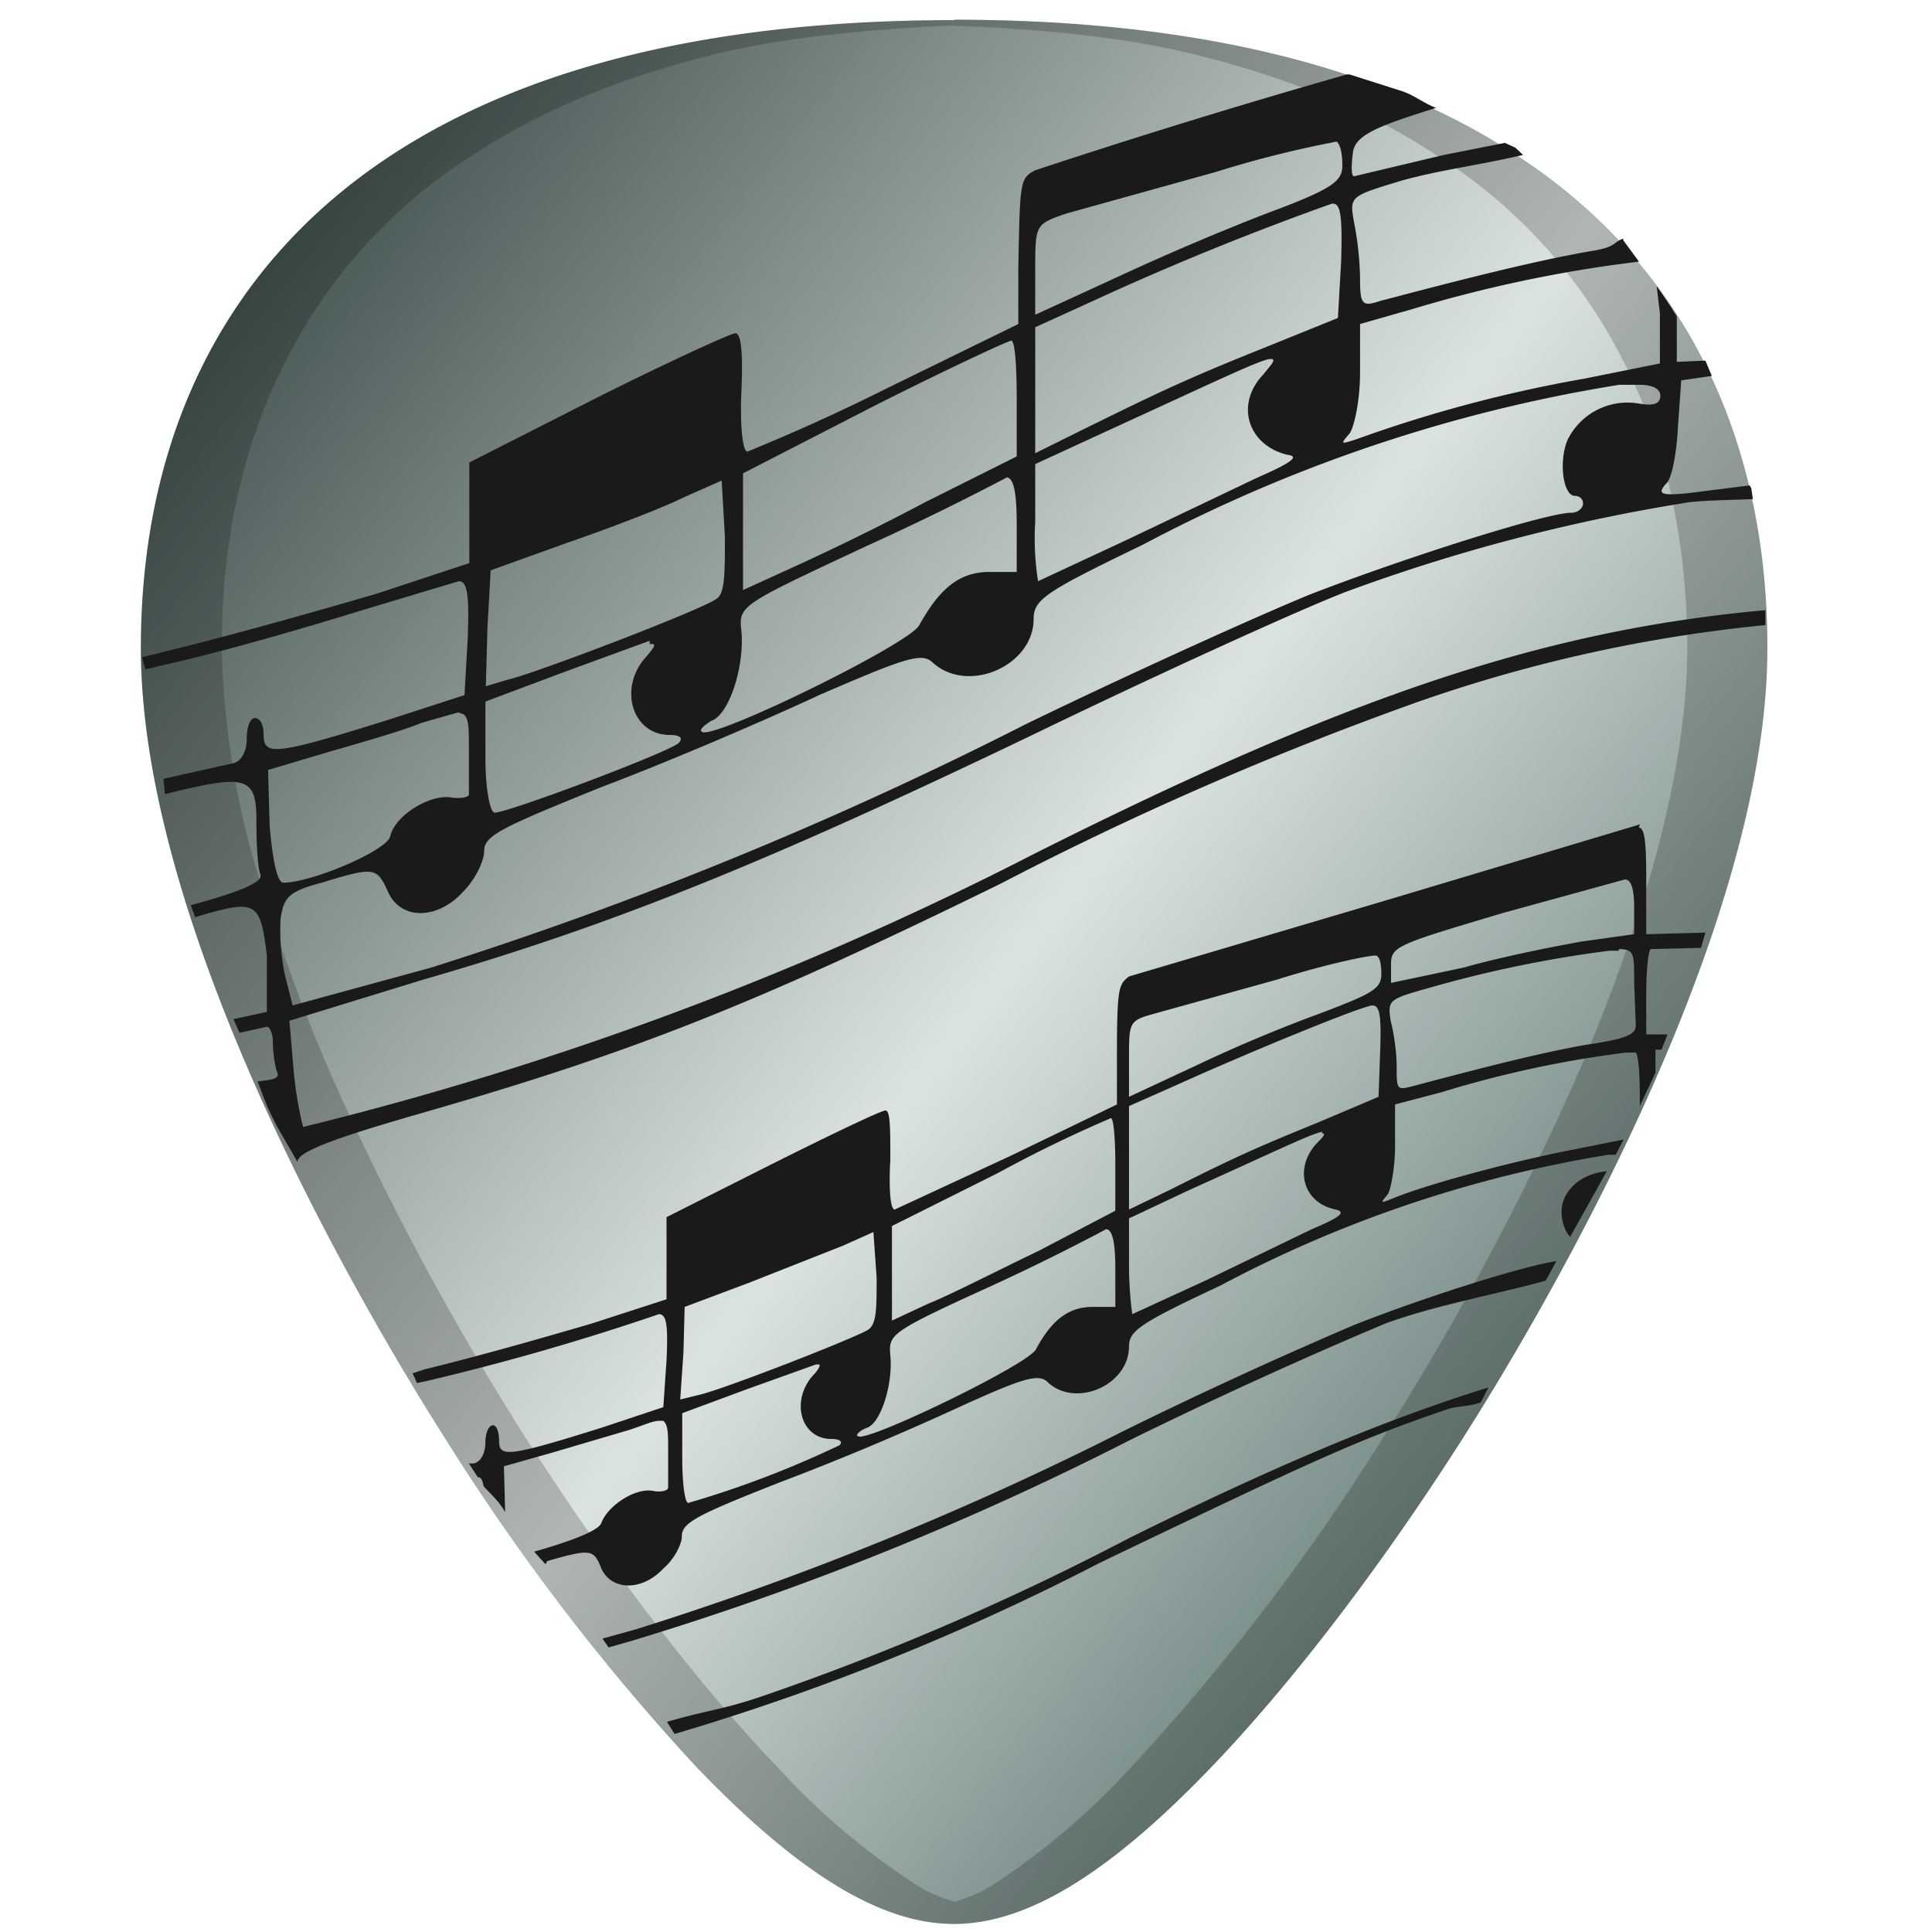<?xml version="1.0" encoding="UTF-8" standalone="no"?>
<svg
   xmlns:dc="http://purl.org/dc/elements/1.1/"
   xmlns:cc="http://creativecommons.org/ns#"
   xmlns:rdf="http://www.w3.org/1999/02/22-rdf-syntax-ns#"
   xmlns:svg="http://www.w3.org/2000/svg"
   xmlns="http://www.w3.org/2000/svg"
   xmlns:sodipodi="http://sodipodi.sourceforge.net/DTD/sodipodi-0.dtd"
   xmlns:inkscape="http://www.inkscape.org/namespaces/inkscape"
   version="1.1"
   viewBox="0 0 48 48"
   id="svg17"
   sodipodi:docname="nootka.svg"
   inkscape:version="0.92.4 (5da689c313, 2019-01-14)">
  <sodipodi:namedview
     pagecolor="#ffffff"
     bordercolor="#666666"
     borderopacity="1"
     objecttolerance="10"
     gridtolerance="10"
     guidetolerance="10"
     inkscape:pageopacity="0"
     inkscape:pageshadow="2"
     inkscape:window-width="1136"
     inkscape:window-height="480"
     id="namedview19"
     showgrid="false"
     inkscape:zoom="4.9166667"
     inkscape:cx="2.1355932"
     inkscape:cy="24"
     inkscape:window-x="0"
     inkscape:window-y="25"
     inkscape:window-maximized="0"
     inkscape:current-layer="svg17" />
  <defs
     id="defs9">
    <linearGradient
       id="b"
       x1="9.41"
       x2="48.3"
       y1="-.84"
       y2="29.7"
       gradientUnits="userSpaceOnUse">
      <stop
         stop-color="#374845"
         offset="0"
         id="stop2" />
      <stop
         stop-color="#dbe3e2"
         offset=".56"
         id="stop4" />
      <stop
         stop-color="#536c67"
         offset="1"
         id="stop6" />
    </linearGradient>
  </defs>
  <path
     d="M 23.71,0.5 C 17.88,0.5 13.2,1.6 9.78,3.82 5.68,6.48 3.5,10.73 3.5,16.1 c 0,7.22 5.8,16.88 7.58,19.67 a 54.47,54.47 0 0 0 6.25,8.16 c 2.54,2.64 4.57,3.87 6.37,3.87 1.8,0 3.83,-1.23 6.37,-3.87 2,-2.08 4.22,-4.98 6.25,-8.16 C 38.1,32.98 43.91,23.32 43.91,16.1 43.91,10.73 41.74,6.48 37.64,3.83 34.23,1.6 29.55,0.49 23.7,0.49 Z"
     id="path11"
     style="fill:url(#b)"
     inkscape:connector-curvature="0" />
  <path
     d="M 23.71,0.5 C 17.88,0.5 13.2,1.6 9.78,3.82 5.68,6.48 3.5,10.73 3.5,16.1 c 0,7.22 5.8,16.88 7.58,19.67 a 54.47,54.47 0 0 0 6.25,8.16 c 2.54,2.64 4.57,3.87 6.37,3.87 1.8,0 3.83,-1.23 6.37,-3.87 2,-2.08 4.22,-4.98 6.25,-8.16 C 38.1,32.98 43.91,23.32 43.91,16.1 43.91,10.73 41.74,6.48 37.64,3.83 34.23,1.6 29.55,0.49 23.7,0.49 Z m 0,0.14 c 2.12,0.08 4.12,0.27 5.88,0.69 1.16,0.28 2.25,0.63 3.26,1.04 1.01,0.42 1.95,0.9 2.8,1.46 a 12.92,12.92 0 0 1 4.67,5.12 c 0.53,1.03 0.93,2.14 1.2,3.34 0.26,1.2 0.4,2.47 0.4,3.8 0,1.81 -0.37,3.77 -0.94,5.74 a 43.18,43.18 0 0 1 -2.19,5.77 69.59,69.59 0 0 1 -4.46,8.17 54.46,54.46 0 0 1 -6.25,8.16 17.98,17.98 0 0 1 -3.46,2.93 c -0.32,0.2 -0.62,0.3 -0.9,0.39 -0.3,-0.09 -0.6,-0.2 -0.92,-0.4 a 17.62,17.62 0 0 1 -3.46,-2.92 c -2,-2.08 -4.21,-4.98 -6.25,-8.16 A 69.6,69.6 0 0 1 8.63,27.6 43.2,43.2 0 0 1 6.44,21.83 20.93,20.93 0 0 1 5.51,16.1 c 0,-1.34 0.13,-2.62 0.4,-3.81 0.27,-1.2 0.67,-2.31 1.2,-3.34 a 12.92,12.92 0 0 1 4.67,-5.12 17.1,17.1 0 0 1 2.8,-1.46 c 1,-0.41 2.1,-0.76 3.26,-1.04 1.75,-0.42 3.76,-0.6 5.87,-0.7 z"
     id="path13"
     inkscape:connector-curvature="0"
     style="opacity:0.2" />
  <path
     d="m 40.75,20.48 -6.35,1.9 -6.35,1.88 c -0.26,0.2 -0.3,0.27 -0.3,2.05 v 1.13 l -2.65,1.28 -2.87,1.33 c -0.11,0 -0.15,-0.5 -0.11,-1.25 0,-0.76 0,-1.21 -0.12,-1.21 -0.11,0 -1.36,0.6 -2.8,1.32 l -2.64,1.33 v 2.04 l -1.85,0.6 c -1.02,0.3 -2.87,0.83 -4.16,1.14 l -0.3,0.1 0.11,0.24 0.2,-0.04 a 60.7,60.7 0 0 0 5.81,-1.67 c 0.19,0 0.23,0.27 0.19,1.14 l -0.08,1.17 -1.5,0.5 c -2.39,0.75 -2.58,0.75 -2.58,0.33 0,-0.23 -0.07,-0.38 -0.15,-0.38 -0.11,0 -0.19,0.2 -0.19,0.42 0,0.26 -0.11,0.5 -0.3,0.53 h -0.11 l 0.22,0.34 c 0.12,0 0.12,0.15 0.15,0.23 0.2,0.22 0.38,0.37 0.53,0.64 l -0.03,-1.14 1.2,-0.34 1.9,-0.56 c 0.37,-0.12 0.6,-0.23 0.75,-0.23 h 0.11 c 0.12,0.11 0.12,0.3 0.12,0.76 v 0.9 c 0,0.08 -0.2,0.12 -0.38,0.08 -0.45,-0.08 -1.13,0.38 -1.28,0.8 -0.08,0.22 -0.99,0.52 -1.67,0.71 l 0.27,0.3 c 0.07,0 0,-0.03 0.07,-0.07 1.06,-0.3 1.14,-0.3 1.33,0.19 0.26,0.56 1.02,0.56 1.54,0 0.27,-0.23 0.46,-0.6 0.46,-0.8 0,-0.34 0.38,-0.53 2.38,-1.32 A 71,71 0 0 0 23.74,35 c 1.66,-0.76 2.04,-0.87 2.27,-0.68 0.68,0.68 2.04,0.11 2.04,-0.87 0,-0.38 0.26,-0.57 2.27,-1.51 a 31.14,31.14 0 0 1 9.64,-3.25 h 0.18 l 0.2,-0.38 -1.14,0.23 c -1.4,0.26 -3.7,0.86 -4.61,1.24 -0.3,0.12 -0.3,0.12 -0.11,-0.11 0.07,-0.11 0.18,-0.64 0.18,-1.21 v -1.02 l 1.14,-0.3 a 27.14,27.14 0 0 1 4.6,-0.99 h 0.24 c 0.07,0.08 0.1,0.53 0.1,1.1 v 0.23 l 0.39,-0.83 v -0.57 h 0.15 L 41.43,25.7 H 40.9 v -0.98 c 0,-0.53 0.04,-1.06 0.11,-1.14 l 1.25,-0.03 0.11,-0.38 -1.47,0.04 v -1.36 c 0,-0.95 -0.04,-1.29 -0.19,-1.29 z m -0.38,1.37 c 0.15,0 0.23,0.22 0.23,0.68 v 0.68 l -1.29,0.18 c -0.68,0.12 -2,0.38 -2.95,0.65 l -1.8,0.38 v -0.46 c 0,-0.45 0.14,-0.49 2.79,-1.28 z m -0.15,1.73 c 0.38,0 0.38,0.12 0.38,0.8 l 0.04,1.1 c 0,0.22 -0.23,0.33 -1.25,0.48 -1.14,0.2 -2.57,0.57 -4.31,1.03 -0.38,0.1 -0.38,0.07 -0.38,-0.5 0,-0.34 -0.07,-0.83 -0.15,-1.13 -0.07,-0.5 -0.07,-0.53 0.9,-0.8 a 29.86,29.86 0 0 1 4.54,-0.94 h 0.23 z m -6.05,0.16 c 0.12,0 0.15,0.26 0.15,0.45 0,0.38 -0.22,0.49 -1.5,0.98 a 37,37 0 0 0 -3.14,1.32 l -1.63,0.76 v -0.94 c 0,-0.95 0,-0.95 0.68,-1.14 l 2.99,-0.83 c 1.2,-0.38 2.26,-0.6 2.45,-0.6 z m -0.07,1.24 c 0.19,0 0.22,0.3 0.19,1.14 l -0.04,1.13 -1.51,0.64 c -1.6,0.65 -2.16,0.91 -3.67,1.67 l -1.02,0.49 v -2.57 l 1.13,-0.5 c 1.9,-0.86 4.69,-2 4.92,-2 z m -6.5,2.8 c 0.07,0 0.11,0.53 0.11,1.17 v 1.13 l -1.89,0.99 c -1.02,0.49 -2.27,1.13 -2.76,1.32 l -0.9,0.42 v -2.35 l 2.64,-1.32 a 32.82,32.82 0 0 1 2.8,-1.36 z m 5.25,0.38 c 0.11,0 0,0.11 -0.15,0.26 -0.57,0.64 -0.3,1.48 0.49,1.63 0.26,0.07 0.11,0.19 -0.6,0.49 l -2.65,1.28 -1.81,0.83 c 0,0 -0.08,-0.56 -0.08,-1.2 v -1.18 l 1.51,-0.71 c 2.2,-0.99 3.03,-1.4 3.29,-1.44 z m 7.07,0.94 c -0.46,0.04 -0.87,0.27 -1.06,0.68 -0.15,0.38 0,0.8 0.15,0.95 z m -12.44,1.44 c 0.15,0 0.23,0.3 0.23,0.98 v 0.95 h -0.57 c -0.6,0 -1.02,0.34 -1.4,1.05 -0.18,0.38 -4.27,2.35 -4.42,2.16 -0.07,0 0,-0.12 0.2,-0.2 0.37,-0.1 0.67,-1.12 0.6,-1.8 -0.04,-0.53 -0.04,-0.57 2.53,-1.74 a 53.93,53.93 0 0 0 2.83,-1.4 z m -5.78,0.07 0.08,1.14 c 0,0.75 0,1.13 -0.2,1.28 -0.3,0.2 -3.66,1.51 -4.23,1.63 l -0.45,0.11 0.08,-1.17 0.03,-1.13 1.6,-0.6 2.33,-0.92 z m 17,0.72 c -0.71,0.08 -3.24,0.87 -5.06,1.59 a 117.17,117.17 0 0 0 -5.74,2.64 79.37,79.37 0 0 1 -12.1,4.92 l -0.83,0.23 0.15,0.22 0.53,-0.15 a 74.83,74.83 0 0 0 12.4,-4.99 121.5,121.5 0 0 1 6.35,-2.9 c 1.25,-0.46 2.6,-0.69 4,-1.07 l 0.27,-0.49 z M 20.27,33.9 h 0.08 c 0.04,0 0,0.12 -0.15,0.27 -0.57,0.64 -0.3,1.58 0.45,1.58 0.23,0 0.3,0.08 0.2,0.16 a 24.7,24.7 0 0 1 -3.75,1.43 c -0.08,0 -0.15,-0.45 -0.15,-1.13 v -1.1 l 1.62,-0.6 z m 16.71,0.57 c -2.57,0.8 -5.33,1.96 -8.92,3.74 a 65.53,65.53 0 0 1 -9.03,3.9 c -1.06,0.37 -1.44,0.37 -2.46,0.67 l 0.19,0.3 a 60.06,60.06 0 0 0 10.58,-4.26 c 5.3,-2.54 6.35,-3.03 8.54,-3.78 0.3,-0.12 0.6,-0.08 0.91,-0.2 z M 33.58,1.85 H 33.46 A 196.5,196.5 0 0 0 25.72,4.23 C 25.34,4.43 25.34,4.5 25.3,6.65 v 1.4 l -3.25,1.59 a 49.6,49.6 0 0 1 -3.48,1.58 c -0.11,0 -0.19,-0.56 -0.15,-1.5 0.04,-0.91 0,-1.44 -0.15,-1.44 -0.11,0 -1.66,0.71 -3.4,1.58 l -3.21,1.63 v 2.5 l -2.27,0.75 c -1.29,0.38 -3.55,1.02 -5.1,1.4 l -0.76,0.19 0.08,0.3 0.64,-0.15 c 1.32,-0.3 3.4,-0.9 4.65,-1.29 l 2.5,-0.75 c 0.22,0 0.26,0.38 0.22,1.43 l -0.08,1.4 -1.85,0.6 c -2.9,0.91 -3.14,0.91 -3.14,0.38 0,-0.22 -0.07,-0.41 -0.22,-0.41 -0.12,0 -0.2,0.23 -0.2,0.53 0,0.3 -0.14,0.57 -0.37,0.6 l -1.7,0.38 0.04,0.38 c 2,-0.5 2.27,-0.45 2.27,0.64 0,0.57 0.03,1.17 0.1,1.36 0.08,0.2 -0.63,0.46 -1.73,0.76 l 0.11,0.3 0.12,-0.04 c 1.4,-0.41 1.5,-0.34 1.66,0.99 v 1.4 l -0.83,0.18 0.15,0.34 0.68,-0.15 c 0.08,0 0.15,0.19 0.15,0.38 0,0.23 0.04,0.57 0.11,0.76 0.08,0.18 -0.26,0.18 -0.49,0.22 l 0.23,0.6 c 0.3,0.65 0.45,0.84 0.76,1.4 0,-0.26 0.94,-0.6 3.17,-1.24 5.14,-1.48 8.13,-2.65 14.29,-5.67 a 82.4,82.4 0 0 1 10.43,-4.54 36.98,36.98 0 0 1 8.58,-1.89 V 15.16 C 38.42,15.65 33.54,17.27 25.72,21.2 A 83.04,83.04 0 0 1 7.53,28 9.34,9.34 0 0 1 7.3,26.65 l -0.11,-1.29 3.32,-1.02 c 4.73,-1.36 8.62,-2.95 15.16,-6.09 3.1,-1.5 6.61,-3.1 7.78,-3.55 a 44.75,44.75 0 0 1 8.32,-2.19 c 0.38,-0.08 1.1,-0.08 1.78,-0.11 l -0.04,-0.27 -0.04,-0.07 -1.51,0.19 c -0.68,0.07 -0.8,0.03 -0.57,-0.23 0.15,-0.11 0.27,-0.8 0.3,-1.44 L 41.77,9.45 42.53,9.34 42.37,8.96 41.66,8.99 V 7.86 a 12.81,12.81 0 0 0 -0.5,-0.75 l 0.08,0.68 v 1.24 l -1.89,0.38 a 33.81,33.81 0 0 0 -5.67,1.51 c -0.38,0.12 -0.38,0.12 -0.15,-0.15 0.11,-0.15 0.26,-0.8 0.26,-1.51 V 8.05 L 35.12,7.67 A 33.26,33.26 0 0 1 40.72,6.5 L 40.33,5.97 V 5.93 c -0.26,0.08 -0.15,0.2 -0.75,0.3 -1.36,0.23 -3.18,0.69 -5.3,1.25 -0.45,0.15 -0.49,0.08 -0.49,-0.6 A 7.9,7.9 0 0 0 33.64,5.52 C 33.53,4.88 33.53,4.88 34.78,4.5 35.72,4.23 36.67,4.12 37.84,3.85 L 37.65,3.67 37.39,3.55 35.87,3.85 33.64,4.38 c -0.07,0 -0.07,-0.26 -0.03,-0.56 0.03,-0.46 0.6,-0.68 2.07,-1.14 -0.3,-0.11 -0.52,-0.3 -0.83,-0.41 L 33.53,1.85 Z M 33.2,3.51 c 0.11,0.08 0.15,0.34 0.15,0.6 0,0.39 -0.23,0.58 -1.85,1.18 a 64.1,64.1 0 0 0 -3.82,1.63 l -1.96,0.9 V 6.7 c 0,-1.13 0,-1.13 0.79,-1.4 L 30.18,4.28 A 26.7,26.7 0 0 1 33.2,3.52 Z m -0.08,1.55 c 0.2,0 0.23,0.38 0.2,1.44 l -0.08,1.4 -1.78,0.72 c -2,0.8 -2.68,1.13 -4.53,2.04 l -1.21,0.6 V 8.13 l 1.32,-0.6 a 71.61,71.61 0 0 1 6.05,-2.47 z m -8,3.4 c 0.1,0 0.14,0.65 0.14,1.48 v 1.4 L 23,12.47 a 62.4,62.4 0 0 1 -3.4,1.67 l -1.14,0.52 v -2.9 l 3.25,-1.67 c 1.78,-0.9 3.33,-1.62 3.4,-1.62 z m 6.42,0.46 h 0.07 c 0.08,0.04 -0.04,0.15 -0.22,0.38 -0.72,0.75 -0.38,1.77 0.6,2 0.3,0.04 0.11,0.19 -0.76,0.57 l -3.25,1.55 -2.19,1.02 a 6.8,6.8 0 0 1 -0.07,-1.48 v -1.43 l 1.89,-0.87 c 2.64,-1.21 3.66,-1.7 3.93,-1.74 z m 9.18,0.64 c 0.38,0 0.53,0.12 0.53,0.27 0,0.22 -0.19,0.26 -0.57,0.19 a 1.66,1.66 0 0 0 -1.73,0.9 c -0.23,0.53 -0.12,1.4 0.18,1.4 0.12,0 0.2,0.08 0.2,0.19 0,0.11 -0.12,0.23 -0.3,0.23 -0.61,0 -4.17,1.13 -6.51,2.04 -1.36,0.56 -4.54,2 -7.03,3.21 A 97.13,97.13 0 0 1 10.71,24.04 L 7.27,24.98 7.08,24.23 a 5.48,5.48 0 0 1 -0.11,-1.4 c 0.08,-0.53 0.19,-0.68 1.02,-0.9 1.29,-0.39 1.36,-0.39 1.63,0.18 0.3,0.76 1.24,0.76 1.89,0.04 0.3,-0.3 0.52,-0.76 0.52,-1.02 0,-0.38 0.5,-0.6 2.95,-1.59 1.59,-0.6 4,-1.63 5.37,-2.27 2.08,-0.9 2.53,-1.06 2.8,-0.83 0.87,0.83 2.53,0.11 2.53,-1.06 0,-0.49 0.3,-0.68 2.72,-1.85 A 38.14,38.14 0 0 1 40.23,9.56 h 0.45 z M 25,11.86 c 0.19,0 0.26,0.39 0.26,1.18 v 1.17 h -0.68 c -0.75,0 -1.24,0.42 -1.74,1.32 -0.22,0.46 -5.17,2.88 -5.4,2.65 -0.08,-0.04 0.04,-0.15 0.23,-0.27 0.45,-0.15 0.83,-1.36 0.75,-2.23 -0.07,-0.64 -0.04,-0.64 3.1,-2.11 A 66.52,66.52 0 0 0 25,11.87 Z m -7.07,0.08 0.08,1.4 c 0,0.95 0,1.44 -0.23,1.55 -0.38,0.27 -4.5,1.85 -5.18,2 l -0.53,0.16 0.04,-1.44 0.08,-1.44 1.89,-0.68 c 1.1,-0.38 2.38,-0.87 2.9,-1.13 z M 16.14,16 h 0.08 c 0.08,0.03 0,0.11 -0.15,0.3 -0.72,0.76 -0.38,1.96 0.57,1.96 0.26,0 0.34,0.08 0.22,0.2 -0.22,0.22 -4.23,1.73 -4.57,1.73 -0.11,0 -0.23,-0.56 -0.23,-1.36 v -1.4 l 2,-0.75 2.08,-0.76 z m -4.76,1.7 0.12,0.04 c 0.15,0.07 0.15,0.37 0.15,0.86 v 1.14 c 0,0.07 -0.23,0.11 -0.46,0.07 -0.53,-0.07 -1.4,0.46 -1.5,0.99 -0.16,0.37 -1.97,1.13 -2.65,1.13 -0.16,0 -0.27,-0.6 -0.34,-1.4 l -0.04,-1.4 1.51,-0.45 c 0.8,-0.23 1.85,-0.53 2.3,-0.72 z"
     id="path15"
     inkscape:connector-curvature="0"
     style="fill:#1a1a1a" />
</svg>
